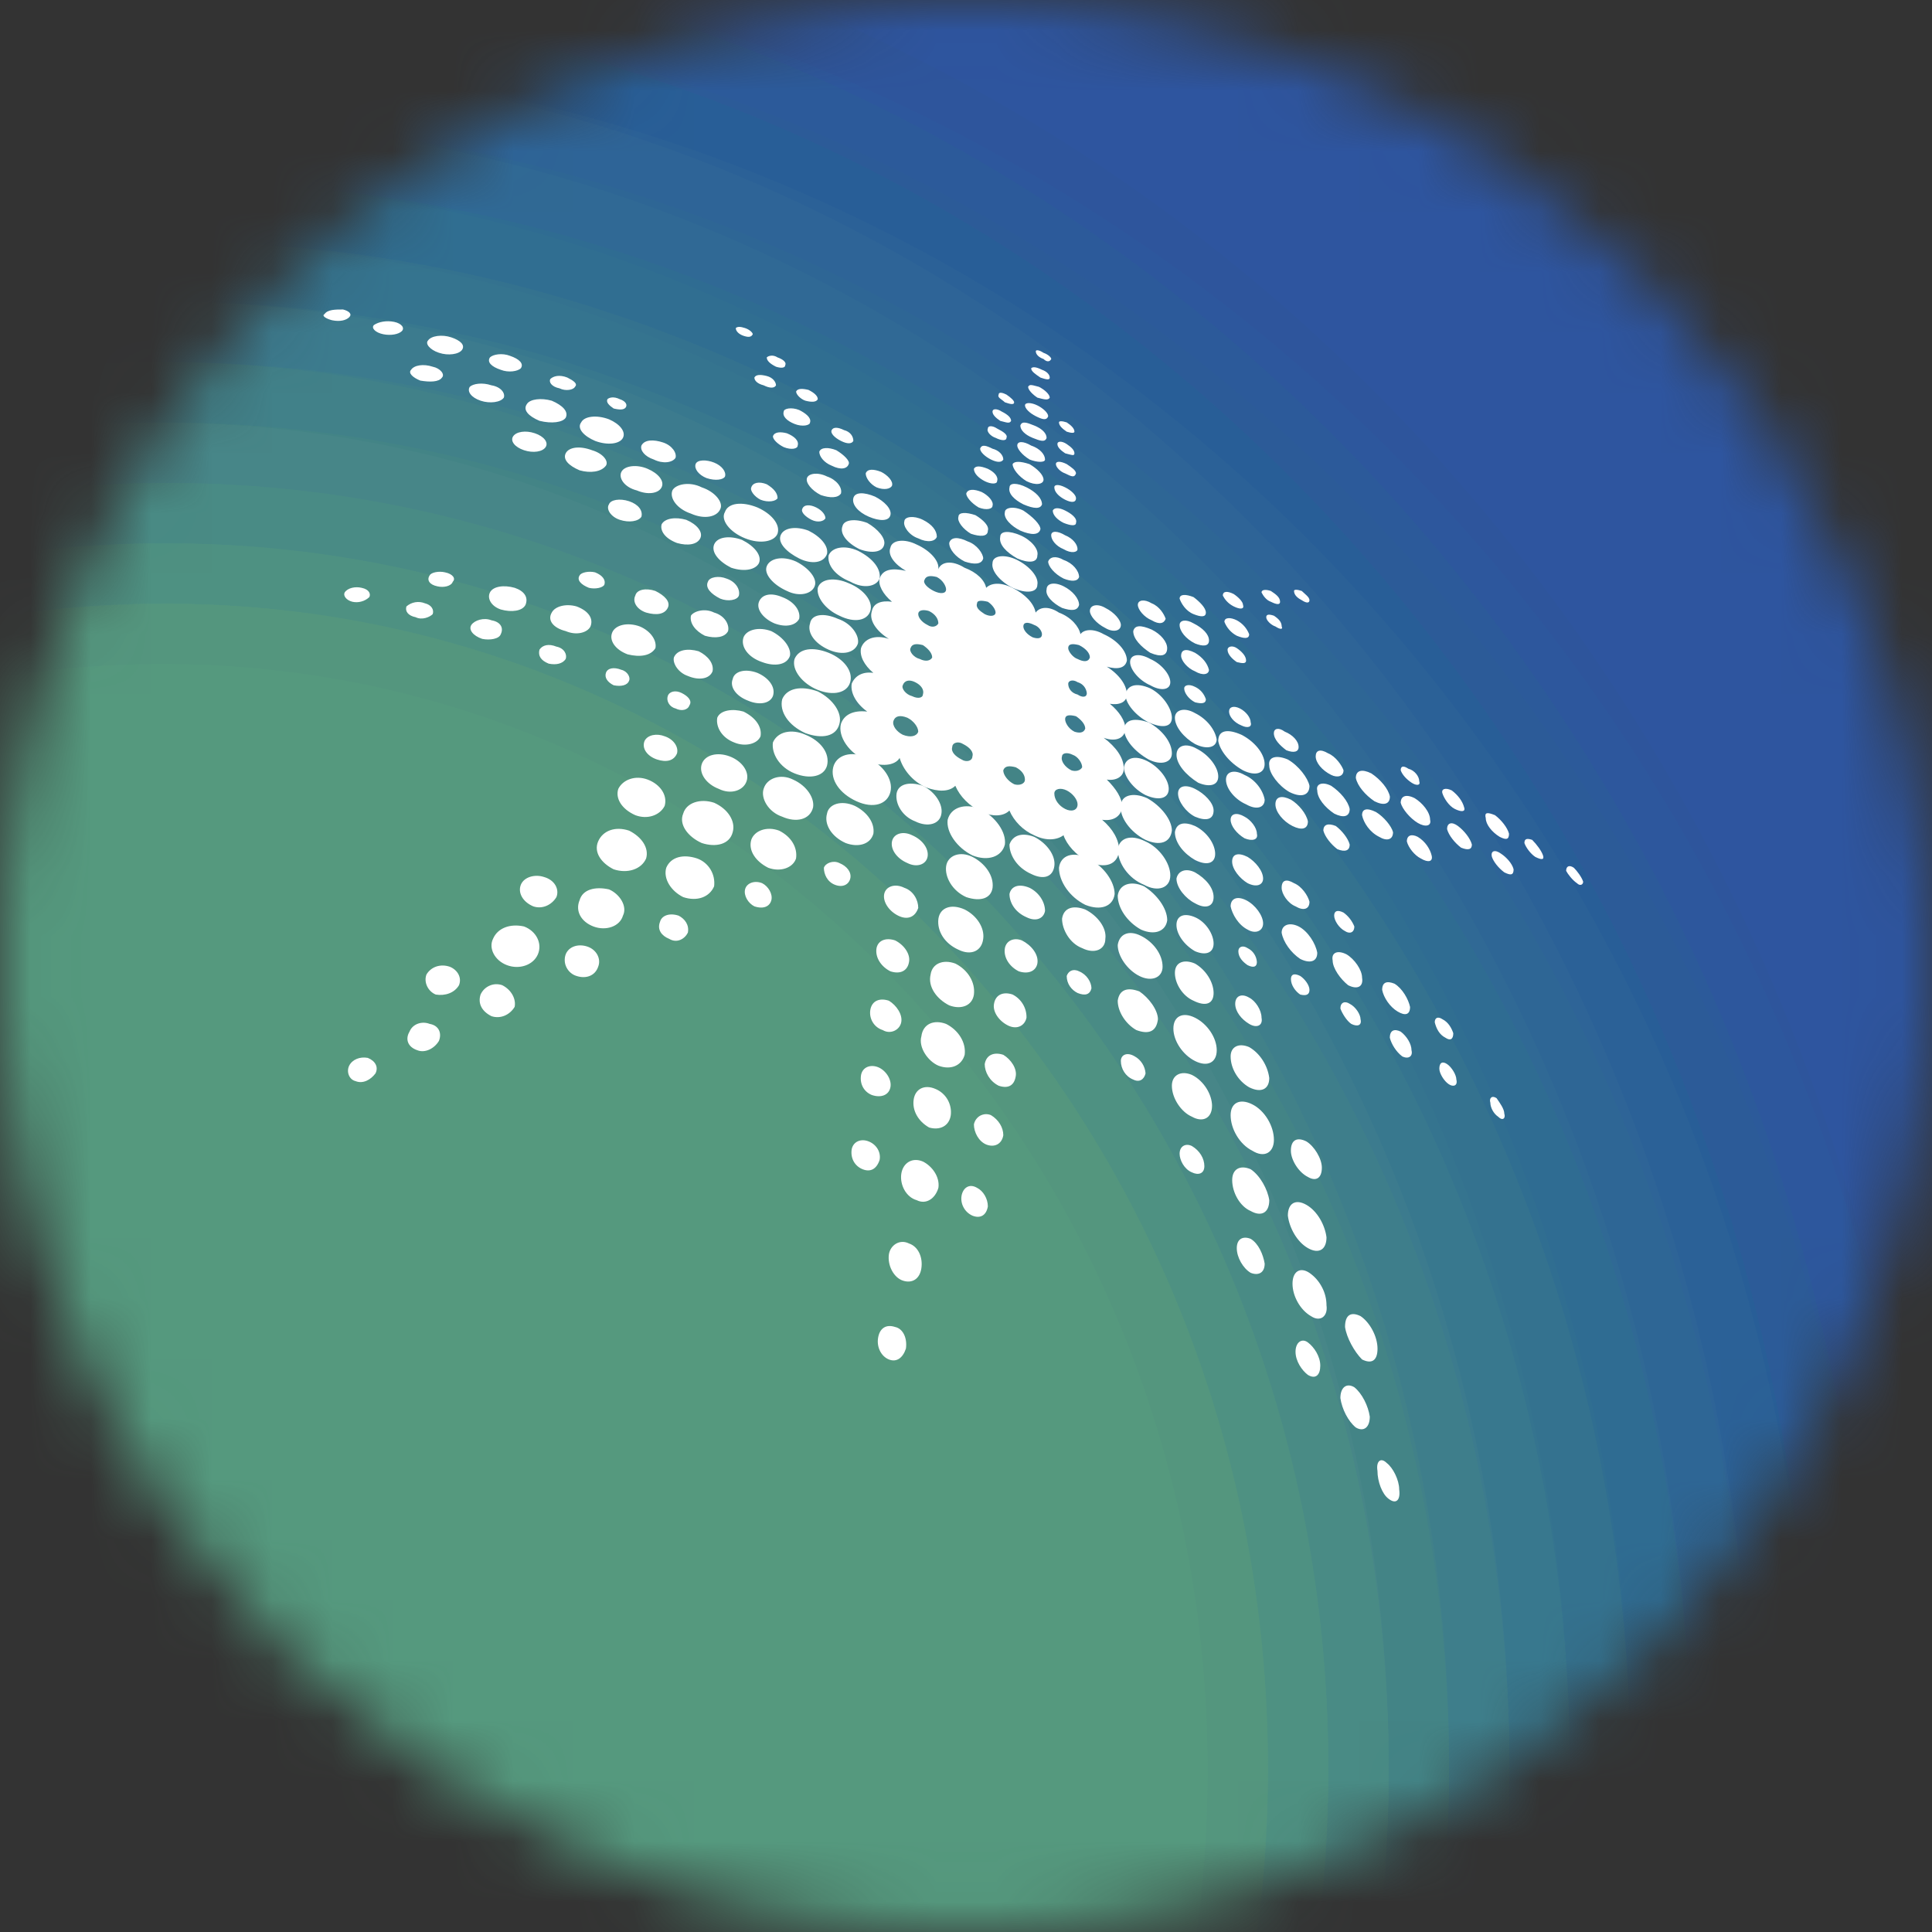 <svg width="32" height="32" viewBox="0 0 32 32" fill="none" xmlns="http://www.w3.org/2000/svg">
<rect x="0" y="0" width="32" height="32" fill="#333333" stroke="none"/>
<mask id="mask0" mask-type="alpha" maskUnits="userSpaceOnUse" x="0" y="0" width="32" height="32">
<path d="M0 16C0 24.837 7.163 32 16 32C24.837 32 32 24.837 32 16C32 7.163 24.837 0 16 0C7.163 0 0 7.163 0 16Z" fill="#F7F7F7"/>
</mask>
<g mask="url(#mask0)">
<path fill-rule="evenodd" clip-rule="evenodd" d="M31.988 -1L32 -0.988V32H-1V-1H31.988Z" fill="#2E559F"/>
<path fill-rule="evenodd" clip-rule="evenodd" d="M22.514 -2C26.238 0.657 29.456 4.034 32 7.954V33H-1V-2H22.514Z" fill="#2E559F"/>
<path fill-rule="evenodd" clip-rule="evenodd" d="M-1 -1.754C0.231 -1.918 1.47 -2 2.711 -2C17.705 -2 30.091 9.848 32 25.168V33H-1V-1.754Z" fill="#2E559F"/>
<path fill-rule="evenodd" clip-rule="evenodd" d="M-1 -1.751C0.231 -1.917 1.47 -2 2.711 -2C18.881 -2 32 12.008 32 29.272C32 30.518 31.93 31.763 31.792 33H-1V-1.751Z" fill="#2E559C"/>
<path fill-rule="evenodd" clip-rule="evenodd" d="M-1 -0.756C0.239 -0.919 1.487 -1 2.735 -1C18.903 -1 32 12.6 32 29.35C32 30.586 31.927 31.803 31.789 33H-1V-0.756Z" fill="#2D569C"/>
<path fill-rule="evenodd" clip-rule="evenodd" d="M-1 -0.75C0.249 -0.917 1.506 -1 2.765 -1C18.912 -1 32 12.576 32 29.325C32 30.569 31.926 31.795 31.785 33H-1V-0.75Z" fill="#2D579D"/>
<path fill-rule="evenodd" clip-rule="evenodd" d="M-1 -0.746C0.219 -0.915 1.447 -1 2.676 -1C18.33 -1 31 12.568 31 29.295C31 30.55 30.928 31.785 30.79 33H-0.999V-0.746H-1Z" fill="#2B589B"/>
<path fill-rule="evenodd" clip-rule="evenodd" d="M-1 -0.742C0.229 -0.914 1.466 -1 2.705 -1C18.34 -1 31 12.545 31 29.27C31 30.533 30.927 31.777 30.787 33H-1V-0.742Z" fill="#2B599B"/>
<path fill-rule="evenodd" clip-rule="evenodd" d="M-1 -0.736C0.237 -0.912 1.483 -1 2.731 -1C18.326 -1 31 12.56 31 29.244C31 30.516 30.926 31.77 30.783 33H-1V-0.736Z" fill="#2C5A9A"/>
<path fill-rule="evenodd" clip-rule="evenodd" d="M-1 0.259C0.245 0.086 1.501 -0 2.757 3.18415e-07C18.348 3.18415e-07 31 13.114 31 29.324C31 30.569 30.924 31.796 30.78 33H-1V0.259Z" fill="#2C5B98"/>
<path fill-rule="evenodd" clip-rule="evenodd" d="M-1 0.264C0.216 0.088 1.442 0 2.669 0C17.788 0 30 13.129 30 29.298C30 30.553 29.925 31.787 29.784 33H-1V0.264Z" fill="#2B5D98"/>
<path fill-rule="evenodd" clip-rule="evenodd" d="M-1 0.268C0.225 0.09 1.46 0 2.696 0C17.775 0 30 13.121 30 29.267C30 30.533 29.925 31.777 29.781 33H-1V0.268Z" fill="#285D97"/>
<path fill-rule="evenodd" clip-rule="evenodd" d="M-1 0.273C0.235 0.092 1.48 0 2.726 0C17.785 0 30 13.096 30 29.241C30 30.515 29.924 31.768 29.776 33H-1V0.273Z" fill="#285E97"/>
<path fill-rule="evenodd" clip-rule="evenodd" d="M-1 1.27C0.244 1.09 1.498 1 2.753 1C17.808 1 30 13.691 30 29.323C30 30.57 29.922 31.796 29.772 33H-1V1.27Z" fill="#2B6197"/>
<path fill-rule="evenodd" clip-rule="evenodd" d="M-1 1.273C0.214 1.092 1.437 1 2.663 1C17.21 1 29 13.667 29 29.297C29 30.552 28.923 31.787 28.775 33H-1V1.273Z" fill="#2B6196"/>
<path fill-rule="evenodd" clip-rule="evenodd" d="M-1 1.278C0.222 1.093 1.455 1 2.689 1C17.233 1 29 13.658 29 29.265C29 30.531 28.921 31.778 28.771 33H-1V1.278Z" fill="#2E6497"/>
<path fill-rule="evenodd" clip-rule="evenodd" d="M-1 2.274C0.233 2.092 1.476 2 2.721 2C17.244 2 29 14.239 29 29.355C29 30.591 28.919 31.807 28.767 33H-1V2.274Z" fill="#2F6595"/>
<path fill-rule="evenodd" clip-rule="evenodd" d="M-1 2.28C0.242 2.094 1.495 2 2.749 2C17.267 2 29 14.252 29 29.327C29 30.574 28.919 31.798 28.765 33H-1V2.28Z" fill="#2E6695"/>
<path fill-rule="evenodd" clip-rule="evenodd" d="M-1 2.283C0.193 2.098 1.411 2 2.651 2C16.646 2 28 14.205 28 29.295C28 30.552 27.919 31.788 27.766 33H-1V2.283Z" fill="#2F6694"/>
<path fill-rule="evenodd" clip-rule="evenodd" d="M-1 2.289C0.203 2.099 1.432 2 2.683 2C16.655 2 28 14.219 28 29.267C28 30.534 27.917 31.78 27.763 33H-0.999V2.289H-1Z" fill="#306995"/>
<path fill-rule="evenodd" clip-rule="evenodd" d="M-1 3.283C0.229 3.095 1.469 3 2.711 3C16.678 3 28 14.815 28 29.355C28 30.592 27.916 31.809 27.758 33H-1V3.283Z" fill="#2E6A93"/>
<path fill-rule="evenodd" clip-rule="evenodd" d="M-1 3.288C0.24 3.096 1.491 3 2.745 3C16.69 3 28 14.791 28 29.327C28 30.573 27.916 31.799 27.756 33H-1V3.288Z" fill="#2F6B92"/>
<path fill-rule="evenodd" clip-rule="evenodd" d="M-1 3.292C0.231 3.1 1.492 3 2.773 3C16.713 3 28 14.742 28 29.293C28 30.553 27.914 31.789 27.75 33H-1V3.292Z" fill="#2F6C92"/>
<path fill-rule="evenodd" clip-rule="evenodd" d="M-1 3.298C0.217 3.099 1.446 2.999 2.676 3C16.113 3 27 14.755 27 29.264C27 30.532 26.915 31.779 26.754 33H-1V3.298Z" fill="#306E93"/>
<path fill-rule="evenodd" clip-rule="evenodd" d="M-1 3.304C0.226 3.101 1.465 2.999 2.705 3C16.137 3 27 14.77 27 29.235C27 30.514 26.913 31.769 26.749 33H-1V3.304Z" fill="#306E91"/>
<path fill-rule="evenodd" clip-rule="evenodd" d="M-1 4.299C0.236 4.1 1.484 4 2.735 4C16.125 4 27 15.329 27 29.326C27 30.574 26.912 31.799 26.745 33H-1V4.299Z" fill="#327090"/>
<path fill-rule="evenodd" clip-rule="evenodd" d="M-0.999 4.306C0.229 4.104 1.488 4 2.77 4C16.137 4 27 15.343 27 29.297C27 30.555 26.912 31.791 26.741 33H-1V4.306H-0.999Z" fill="#34728F"/>
<path fill-rule="evenodd" clip-rule="evenodd" d="M-0.999 4.31C0.213 4.104 1.438 4 2.665 4C15.548 4 26 15.293 26 29.261C26 30.532 25.913 31.779 25.746 33H-1V4.31H-0.999Z" fill="#35748F"/>
<path fill-rule="evenodd" clip-rule="evenodd" d="M-1 5.307C0.223 5.103 1.46 5 2.699 5C15.595 5 26 15.916 26 29.361C26 30.598 25.91 31.812 25.742 33H-1V5.307Z" fill="#35758E"/>
<path fill-rule="evenodd" clip-rule="evenodd" d="M-1 5.313C0.233 5.105 1.48 5 2.729 5C15.583 5 26 15.891 26 29.331C26 30.578 25.909 31.803 25.737 33H-0.999V5.313H-1Z" fill="#38778E"/>
<path fill-rule="evenodd" clip-rule="evenodd" d="M-1 5.319C0.245 5.107 1.504 5 2.765 5C15.594 5 26 15.88 26 29.295C26 30.554 25.908 31.792 25.733 33H-1V5.319Z" fill="#38788E"/>
<path fill-rule="evenodd" clip-rule="evenodd" d="M-1 5.325C0.209 5.109 1.432 5 2.656 5C15.005 5 25 15.893 25 29.264C25 30.534 24.909 31.782 24.737 33H-1V5.325Z" fill="#3C7B8E"/>
<path fill-rule="evenodd" clip-rule="evenodd" d="M-1 6.32C0.219 6.107 1.452 6 2.687 6C14.994 6 25 16.455 25 29.361C25 30.58 24.91 31.796 24.729 33H-1V6.32Z" fill="#3C7B8D"/>
<path fill-rule="evenodd" clip-rule="evenodd" d="M-1 6.325C0.231 6.109 1.476 6 2.724 6C15.042 6 25 16.429 25 29.33C25 30.559 24.908 31.786 24.725 33H-1V6.325Z" fill="#3D7D8B"/>
<path fill-rule="evenodd" clip-rule="evenodd" d="M-1 6.333C0.241 6.111 1.497 6 2.756 6C15.031 6 25 16.442 25 29.298C25 30.558 24.902 31.794 24.718 33H-1V6.333Z" fill="#3E7E8B"/>
<path fill-rule="evenodd" clip-rule="evenodd" d="M-0.999 6.34C0.205 6.114 1.426 6 2.648 6C14.462 6 24 16.43 24 29.26C24 30.533 23.905 31.782 23.724 33H-1V6.34H-0.999Z" fill="#41818B"/>
<path fill-rule="evenodd" clip-rule="evenodd" d="M-0.999 6.346C0.196 6.12 1.425 6 2.68 6C14.452 6 24 16.403 24 29.227C24 30.511 23.903 31.771 23.718 33H-1V6.346H-0.999Z" fill="#418189"/>
<path fill-rule="evenodd" clip-rule="evenodd" d="M-1 7.341C0.226 7.114 1.468 7 2.712 7C14.441 7 24 17.006 24 29.329C24 30.58 23.9 31.806 23.712 33H-1V7.341Z" fill="#438388"/>
<path fill-rule="evenodd" clip-rule="evenodd" d="M-1 7.346C0.238 7.115 1.493 6.999 2.751 7C14.49 7 24 16.979 24 29.296C24 30.558 23.898 31.795 23.707 33H-1V7.346Z" fill="#438486"/>
<path fill-rule="evenodd" clip-rule="evenodd" d="M-1 7.355C0.199 7.118 1.415 6.999 2.633 7C13.896 7 23 16.966 23 29.257C23 30.511 22.904 31.763 22.713 33H-1V7.355Z" fill="#478688"/>
<path fill-rule="evenodd" clip-rule="evenodd" d="M-1 8.348C0.19 8.119 1.418 8 2.672 8C13.909 8 23 17.556 23 29.368C23 30.605 22.899 31.82 22.708 33H-1V8.348Z" fill="#478686"/>
<path fill-rule="evenodd" clip-rule="evenodd" d="M-0.999 8.356C0.223 8.119 1.463 8 2.706 8C13.899 8 23 17.544 23 29.329C23 30.581 22.897 31.807 22.701 33H-1V8.356H-0.999Z" fill="#488987"/>
<path fill-rule="evenodd" clip-rule="evenodd" d="M-1 8.364C0.235 8.122 1.489 8 2.746 8C13.948 8 23 17.556 23 29.294C23 30.558 22.895 31.796 22.695 33H-1V8.364Z" fill="#498984"/>
<path fill-rule="evenodd" clip-rule="evenodd" d="M-1 8.373C0.246 8.125 1.512 8 2.781 8C13.938 8 23 17.527 23 29.259C23 30.514 22.895 31.765 22.687 33H-1V8.373Z" fill="#498B85"/>
<path fill-rule="evenodd" clip-rule="evenodd" d="M-1 9.366C0.205 9.122 1.43 9 2.657 9C13.343 9 22 18.134 22 29.369C22 30.607 21.895 31.821 21.695 33H-1V9.366Z" fill="#4C8D85"/>
<path fill-rule="evenodd" clip-rule="evenodd" d="M-1 9.374C0.219 9.125 1.457 9 2.698 9C13.357 9 22 18.106 22 29.334C22 30.586 21.893 31.81 21.687 33H-1V9.374Z" fill="#4D8E83"/>
<path fill-rule="evenodd" clip-rule="evenodd" d="M-1 9.384C0.23 9.128 1.48 9 2.734 9C13.384 9 22 18.092 22 29.292C22 30.558 21.889 31.798 21.68 33H-0.999V9.384H-1Z" fill="#4D8F83"/>
<path fill-rule="evenodd" clip-rule="evenodd" d="M-1 9.392C0.243 9.131 1.508 9 2.776 9C13.398 9 22 18.064 22 29.256C22 30.536 21.887 31.786 21.671 33H-1V9.392Z" fill="#4E9182"/>
<path fill-rule="evenodd" clip-rule="evenodd" d="M-1 10.384C0.201 10.128 1.423 10 2.648 10C12.763 10 21 18.673 21 29.37C21 30.611 20.888 31.825 20.678 33H-1V10.384Z" fill="#519281"/>
<path fill-rule="evenodd" clip-rule="evenodd" d="M-0.999 10.393C0.215 10.131 1.451 9.999 2.691 10C12.814 10 21 18.683 21 29.333C21 30.587 20.885 31.813 20.67 33H-1V10.393H-0.999Z" fill="#519381"/>
<path fill-rule="evenodd" clip-rule="evenodd" d="M-1 10.404C0.226 10.135 1.475 9.999 2.727 10C12.805 10 21 18.654 21 29.296C21 30.562 20.883 31.801 20.66 33H-1V10.404Z" fill="#529681"/>
<path fill-rule="evenodd" clip-rule="evenodd" d="M-1 10.411C0.238 10.137 1.5 9.999 2.765 10C12.833 10 21 18.6 21 29.252C21 30.534 20.88 31.787 20.654 33H-1V10.411Z" fill="#54967E"/>
<path fill-rule="evenodd" clip-rule="evenodd" d="M-1 11.406C0.196 11.136 1.415 11 2.637 11C12.219 11 20 19.236 20 29.377C20 30.594 19.887 31.807 19.663 33H-1V11.406Z" fill="#55977F"/>
<path fill-rule="evenodd" clip-rule="evenodd" d="M-1 11.415C0.208 11.139 1.439 11 2.675 11C12.247 11 20 19.22 20 29.333C20 30.589 19.881 31.814 19.654 33H-1V11.415Z" fill="#55997E"/>
<path fill-rule="evenodd" clip-rule="evenodd" d="M-1 11.426C0.222 11.143 1.469 11 2.72 11C12.262 11 20 19.191 20 29.294C20 30.564 19.877 31.802 19.645 33H-1V11.426Z" fill="#55997E"/>
<path fill-rule="evenodd" clip-rule="evenodd" d="M-1 20.898C0.126 20.304 1.359 19.997 2.606 20C7.249 20 11 24.149 11 29.246C11 30.583 10.745 31.853 10.288 33H-1V20.898Z" fill="#55997E"/>
</g>
<path fill-rule="evenodd" clip-rule="evenodd" d="M16.234 13.399C16.49 13.527 16.67 13.783 16.644 13.988C16.592 14.193 16.362 14.27 16.106 14.168C15.849 14.04 15.67 13.784 15.696 13.579C15.748 13.374 15.978 13.297 16.234 13.399ZM16.849 9.276C17.053 9.378 17.208 9.557 17.182 9.685C17.182 9.813 17.003 9.839 16.772 9.736C16.568 9.634 16.414 9.455 16.439 9.327C16.439 9.199 16.644 9.173 16.849 9.276ZM16.9 8.866C17.079 8.943 17.208 9.097 17.182 9.199C17.182 9.327 17.028 9.327 16.849 9.25C16.669 9.148 16.541 9.019 16.567 8.892C16.567 8.789 16.721 8.789 16.9 8.866ZM16.951 8.457C17.105 8.559 17.233 8.687 17.233 8.764C17.208 8.866 17.079 8.866 16.9 8.789C16.747 8.713 16.618 8.585 16.644 8.482C16.644 8.405 16.798 8.379 16.951 8.457ZM17.003 8.072C17.156 8.149 17.259 8.252 17.259 8.354C17.233 8.431 17.13 8.431 16.951 8.354C16.798 8.277 16.695 8.174 16.721 8.072C16.721 7.995 16.849 7.995 17.003 8.072ZM17.053 7.688C17.182 7.764 17.284 7.867 17.284 7.944C17.284 8.021 17.156 8.047 17.003 7.97C16.874 7.893 16.772 7.765 16.772 7.688C16.798 7.637 16.9 7.637 17.053 7.688ZM17.079 7.38C17.233 7.432 17.309 7.534 17.309 7.611C17.309 7.662 17.182 7.662 17.053 7.611C16.926 7.534 16.849 7.432 16.849 7.38C16.849 7.304 16.951 7.304 17.079 7.38ZM17.13 7.048C17.258 7.099 17.335 7.176 17.335 7.253C17.309 7.329 17.232 7.304 17.105 7.253C16.977 7.201 16.9 7.124 16.9 7.048C16.926 6.971 17.003 6.996 17.13 7.048ZM17.182 6.715C17.285 6.766 17.361 6.843 17.361 6.894C17.335 6.971 17.259 6.945 17.157 6.894C17.054 6.843 16.977 6.766 16.977 6.715C16.977 6.663 17.079 6.664 17.182 6.715ZM17.208 6.407C17.309 6.458 17.387 6.535 17.387 6.586C17.361 6.638 17.284 6.612 17.182 6.586C17.105 6.535 17.029 6.459 17.029 6.407C17.053 6.356 17.105 6.382 17.208 6.407ZM17.259 6.125C17.335 6.151 17.387 6.202 17.387 6.254C17.387 6.305 17.309 6.279 17.233 6.254C17.156 6.202 17.079 6.151 17.079 6.1C17.105 6.074 17.156 6.074 17.259 6.125ZM17.284 5.844C17.361 5.87 17.412 5.921 17.412 5.946C17.387 5.997 17.335 5.997 17.284 5.946C17.208 5.921 17.156 5.87 17.156 5.818C17.156 5.793 17.208 5.793 17.284 5.844ZM16.004 14.859C15.773 14.756 15.646 14.526 15.671 14.347C15.697 14.167 15.902 14.091 16.107 14.193C16.311 14.296 16.465 14.501 16.44 14.706C16.413 14.885 16.234 14.936 16.004 14.859ZM15.875 15.73C15.645 15.627 15.517 15.422 15.543 15.217C15.569 15.038 15.748 14.961 15.978 15.064C16.183 15.167 16.31 15.371 16.285 15.551C16.26 15.756 16.08 15.832 15.875 15.73ZM15.722 16.652C15.517 16.549 15.364 16.345 15.414 16.14C15.44 15.96 15.619 15.884 15.824 15.96C16.029 16.063 16.157 16.268 16.131 16.473C16.106 16.652 15.927 16.729 15.722 16.652ZM15.543 17.651C15.364 17.574 15.21 17.343 15.261 17.164C15.287 16.959 15.466 16.883 15.67 16.959C15.875 17.062 16.004 17.267 15.978 17.471C15.927 17.651 15.748 17.728 15.543 17.651ZM15.389 18.675C15.209 18.573 15.107 18.394 15.133 18.214C15.158 18.035 15.312 17.958 15.491 18.035C15.576 18.069 15.647 18.131 15.693 18.209C15.739 18.288 15.759 18.38 15.748 18.471C15.722 18.649 15.569 18.727 15.389 18.675ZM15.184 19.879C15.005 19.828 14.903 19.622 14.928 19.444C14.954 19.264 15.107 19.162 15.287 19.239C15.441 19.316 15.569 19.495 15.543 19.674C15.491 19.854 15.338 19.956 15.184 19.879ZM14.954 21.211C14.8 21.16 14.697 20.955 14.723 20.775C14.748 20.622 14.903 20.519 15.056 20.596C15.21 20.647 15.287 20.826 15.261 21.005C15.235 21.185 15.107 21.262 14.954 21.211ZM14.723 22.517C14.595 22.466 14.518 22.313 14.544 22.158C14.569 22.005 14.671 21.928 14.826 21.979C14.953 22.005 15.03 22.158 15.005 22.337C14.954 22.491 14.851 22.568 14.723 22.517ZM17.13 13.861C17.335 13.963 17.489 14.168 17.463 14.347C17.437 14.526 17.284 14.577 17.079 14.475C16.849 14.373 16.72 14.168 16.72 13.988C16.772 13.835 16.926 13.783 17.13 13.861ZM18.027 14.219C18.283 14.347 18.462 14.603 18.462 14.808C18.436 15.013 18.231 15.09 17.976 14.987C17.719 14.86 17.54 14.603 17.54 14.373C17.566 14.168 17.77 14.091 18.027 14.219ZM24.762 13.502C24.635 13.451 24.583 13.451 24.609 13.553C24.609 13.655 24.712 13.784 24.84 13.861C24.942 13.912 24.994 13.912 24.994 13.809C24.968 13.707 24.865 13.579 24.762 13.502ZM24.046 13.092C23.943 13.041 23.866 13.066 23.892 13.143C23.918 13.22 23.995 13.348 24.097 13.399C24.2 13.45 24.277 13.45 24.251 13.374C24.225 13.271 24.148 13.169 24.046 13.092ZM24.148 13.681C24.045 13.604 23.968 13.63 23.968 13.732C23.994 13.835 24.097 13.962 24.2 14.04C24.327 14.091 24.379 14.065 24.379 13.988C24.353 13.886 24.251 13.758 24.148 13.681ZM23.431 13.22C23.277 13.143 23.2 13.194 23.2 13.297C23.226 13.399 23.354 13.553 23.482 13.63C23.61 13.706 23.713 13.681 23.687 13.578C23.687 13.45 23.558 13.297 23.431 13.22ZM21.638 19.956C21.458 19.853 21.331 19.93 21.331 20.135C21.356 20.34 21.484 20.571 21.664 20.673C21.843 20.775 21.971 20.699 21.971 20.494C21.945 20.289 21.818 20.058 21.638 19.956ZM20.741 18.291C20.536 18.188 20.383 18.265 20.383 18.471C20.383 18.701 20.536 18.957 20.741 19.059C20.946 19.188 21.1 19.085 21.1 18.88C21.1 18.649 20.947 18.393 20.741 18.291ZM19.794 16.857C19.59 16.755 19.435 16.831 19.435 17.036C19.435 17.241 19.59 17.472 19.794 17.574C19.999 17.677 20.153 17.6 20.153 17.395C20.153 17.19 19.999 16.959 19.794 16.857ZM19.052 10.915C18.872 10.812 18.718 10.838 18.718 10.966C18.718 11.094 18.873 11.274 19.052 11.35C19.231 11.453 19.384 11.427 19.384 11.299C19.384 11.171 19.231 10.991 19.052 10.915ZM22.791 13.45C22.637 13.374 22.56 13.399 22.56 13.502C22.586 13.63 22.688 13.783 22.842 13.86C22.97 13.937 23.073 13.911 23.073 13.783C23.047 13.681 22.918 13.527 22.791 13.45ZM22.048 13.015C21.895 12.939 21.792 12.99 21.818 13.092C21.818 13.22 21.945 13.374 22.099 13.476C22.253 13.553 22.355 13.527 22.355 13.399C22.33 13.271 22.202 13.118 22.048 13.015ZM20.614 12.836C20.434 12.734 20.306 12.785 20.306 12.913C20.306 13.066 20.46 13.245 20.639 13.322C20.819 13.425 20.947 13.373 20.947 13.245C20.921 13.092 20.794 12.913 20.614 12.836ZM21.331 12.58C21.151 12.503 20.998 12.529 21.023 12.683C21.023 12.81 21.177 13.015 21.356 13.118C21.561 13.221 21.689 13.169 21.689 13.016C21.664 12.887 21.51 12.682 21.331 12.58ZM20.562 12.17C20.332 12.068 20.178 12.093 20.178 12.273C20.204 12.426 20.358 12.631 20.588 12.759C20.793 12.861 20.946 12.81 20.946 12.656C20.947 12.477 20.767 12.273 20.562 12.17ZM19.82 12.4C19.64 12.298 19.487 12.349 19.487 12.503C19.487 12.656 19.64 12.836 19.845 12.964C20.025 13.041 20.178 13.015 20.178 12.861C20.178 12.708 20.025 12.503 19.82 12.4ZM18.897 15.5C18.693 15.397 18.539 15.474 18.513 15.653C18.513 15.833 18.667 16.063 18.872 16.166C19.076 16.268 19.256 16.191 19.256 16.012C19.256 15.807 19.103 15.602 18.897 15.5ZM18.949 14.68C18.718 14.577 18.539 14.655 18.513 14.834C18.513 15.039 18.668 15.269 18.898 15.397C19.129 15.499 19.308 15.422 19.333 15.243C19.333 15.039 19.154 14.808 18.949 14.68ZM18.974 13.937C18.718 13.809 18.539 13.886 18.513 14.065C18.513 14.296 18.693 14.552 18.949 14.655C19.179 14.782 19.384 14.706 19.384 14.501C19.384 14.296 19.205 14.04 18.974 13.937ZM19 13.22C18.77 13.117 18.565 13.169 18.565 13.348C18.539 13.527 18.718 13.783 18.974 13.911C19.205 14.014 19.384 13.962 19.41 13.757C19.41 13.579 19.231 13.348 19 13.22ZM19 12.605C18.795 12.503 18.642 12.554 18.616 12.708C18.616 12.861 18.77 13.066 18.974 13.169C19.205 13.272 19.358 13.22 19.358 13.066C19.358 12.913 19.205 12.708 19 12.605ZM19.026 11.965C18.795 11.888 18.642 11.914 18.616 12.068C18.616 12.247 18.796 12.451 19.026 12.58C19.231 12.683 19.41 12.631 19.41 12.478C19.41 12.298 19.256 12.093 19.026 11.965Z" fill="white"/>
<path fill-rule="evenodd" clip-rule="evenodd" d="M19.051 11.401C18.82 11.299 18.667 11.35 18.641 11.504C18.641 11.658 18.821 11.862 19.026 11.965C19.256 12.068 19.41 12.042 19.41 11.888C19.41 11.734 19.256 11.504 19.051 11.401ZM17.617 9.711C17.463 9.634 17.335 9.66 17.335 9.762C17.309 9.865 17.438 9.993 17.591 10.069C17.745 10.12 17.848 10.12 17.873 10.018C17.872 9.916 17.77 9.788 17.617 9.711ZM17.617 9.275C17.489 9.199 17.387 9.224 17.361 9.301C17.361 9.378 17.463 9.506 17.617 9.583C17.745 9.634 17.848 9.634 17.873 9.557C17.872 9.455 17.77 9.327 17.617 9.275ZM17.642 8.866C17.514 8.789 17.411 8.789 17.411 8.866C17.411 8.942 17.489 9.045 17.616 9.096C17.745 9.173 17.847 9.147 17.847 9.096C17.848 9.019 17.77 8.917 17.642 8.866ZM17.642 8.456C17.54 8.405 17.463 8.405 17.437 8.456C17.437 8.533 17.514 8.61 17.617 8.661C17.745 8.712 17.822 8.712 17.822 8.661C17.848 8.584 17.745 8.507 17.642 8.456ZM17.642 8.072C17.54 8.021 17.463 8.021 17.463 8.072C17.463 8.149 17.54 8.225 17.642 8.277C17.745 8.328 17.822 8.328 17.822 8.251C17.822 8.2 17.745 8.123 17.642 8.072ZM17.668 7.687C17.566 7.636 17.489 7.636 17.489 7.687C17.489 7.739 17.566 7.816 17.642 7.841C17.745 7.892 17.796 7.918 17.822 7.841C17.822 7.79 17.745 7.739 17.668 7.687ZM17.668 7.355C17.591 7.303 17.514 7.303 17.514 7.355C17.514 7.406 17.566 7.457 17.642 7.508C17.745 7.534 17.796 7.559 17.796 7.508C17.796 7.457 17.745 7.406 17.668 7.355ZM17.668 6.996C17.591 6.971 17.54 6.971 17.54 6.996C17.54 7.047 17.591 7.098 17.668 7.15C17.745 7.175 17.796 7.175 17.796 7.15C17.796 7.098 17.745 7.047 17.668 6.996ZM17.002 15.192C17.156 15.269 17.284 15.218 17.309 15.089C17.309 14.936 17.207 14.782 17.053 14.705C16.873 14.629 16.746 14.68 16.72 14.808C16.721 14.961 16.823 15.115 17.002 15.192ZM16.874 16.088C17.028 16.139 17.156 16.088 17.182 15.96C17.208 15.807 17.079 15.653 16.925 15.576C16.797 15.525 16.669 15.576 16.644 15.704C16.618 15.858 16.721 16.012 16.874 16.088ZM16.695 16.985C16.849 17.061 16.976 16.985 17.002 16.856C17.004 16.777 16.983 16.699 16.942 16.631C16.901 16.563 16.842 16.508 16.771 16.472C16.618 16.421 16.49 16.472 16.464 16.626C16.439 16.754 16.541 16.908 16.695 16.985ZM16.541 17.983C16.695 18.035 16.797 17.983 16.823 17.83C16.849 17.702 16.746 17.548 16.618 17.471C16.464 17.42 16.336 17.471 16.31 17.625C16.31 17.753 16.388 17.906 16.541 17.983ZM16.336 18.957C16.464 19.008 16.592 18.957 16.618 18.803C16.618 18.675 16.541 18.547 16.413 18.47C16.384 18.458 16.354 18.453 16.323 18.454C16.292 18.456 16.262 18.465 16.235 18.479C16.208 18.494 16.185 18.515 16.167 18.54C16.149 18.565 16.137 18.593 16.131 18.624C16.131 18.752 16.209 18.905 16.336 18.957ZM16.106 20.135C16.233 20.186 16.336 20.135 16.362 19.982C16.362 19.853 16.285 19.725 16.183 19.674C16.054 19.598 15.952 19.674 15.927 19.802C15.915 19.869 15.927 19.939 15.96 19.999C15.992 20.059 16.044 20.107 16.106 20.135ZM19.793 11.811C19.614 11.708 19.46 11.76 19.46 11.888C19.46 12.041 19.614 12.221 19.793 12.323C19.998 12.426 20.152 12.374 20.152 12.246C20.127 12.093 19.999 11.913 19.793 11.811ZM19.793 13.066C19.64 12.989 19.512 13.015 19.512 13.143C19.512 13.271 19.64 13.45 19.793 13.527C19.973 13.603 20.101 13.578 20.101 13.424C20.101 13.296 19.948 13.143 19.793 13.066ZM19.793 13.681C19.614 13.604 19.486 13.63 19.46 13.783C19.46 13.963 19.614 14.142 19.793 14.244C19.998 14.347 20.127 14.295 20.127 14.142C20.127 13.988 19.999 13.783 19.793 13.681ZM19.793 15.96C19.614 15.883 19.46 15.934 19.46 16.114C19.46 16.293 19.589 16.498 19.768 16.575C19.972 16.677 20.101 16.626 20.101 16.447C20.101 16.268 19.973 16.063 19.793 15.96ZM22.714 12.81C22.56 12.733 22.457 12.758 22.457 12.886C22.483 13.015 22.612 13.168 22.765 13.271C22.918 13.348 23.021 13.322 23.021 13.194C22.996 13.066 22.867 12.912 22.714 12.81ZM20.715 19.366C20.536 19.29 20.409 19.366 20.409 19.546C20.409 19.751 20.536 19.982 20.715 20.058C20.895 20.16 21.023 20.084 21.023 19.879C20.997 19.699 20.87 19.469 20.715 19.366ZM21.689 21.083C21.536 20.98 21.408 21.057 21.408 21.262C21.408 21.467 21.536 21.698 21.715 21.8C21.869 21.903 21.997 21.8 21.971 21.621C21.971 21.515 21.945 21.411 21.895 21.318C21.846 21.224 21.776 21.144 21.689 21.083ZM19.742 17.804C19.563 17.727 19.41 17.804 19.41 17.983C19.41 18.189 19.563 18.419 19.742 18.496C19.922 18.598 20.075 18.521 20.075 18.316C20.075 18.137 19.948 17.906 19.742 17.804ZM18.872 16.421C18.667 16.344 18.539 16.396 18.513 16.575C18.513 16.754 18.641 16.959 18.821 17.061C19.026 17.138 19.154 17.087 19.179 16.882C19.179 16.728 19.026 16.524 18.872 16.421ZM17.975 15.064C17.77 14.987 17.617 15.038 17.591 15.217C17.591 15.397 17.719 15.627 17.924 15.704C18.129 15.807 18.308 15.729 18.308 15.55C18.334 15.371 18.18 15.166 17.975 15.064ZM19.793 15.192C19.614 15.115 19.486 15.166 19.486 15.32C19.486 15.473 19.614 15.653 19.793 15.755C19.973 15.832 20.101 15.781 20.101 15.628C20.101 15.473 19.973 15.269 19.793 15.192ZM19.076 10.428C18.897 10.351 18.795 10.351 18.77 10.454C18.77 10.582 18.897 10.71 19.051 10.812C19.231 10.889 19.332 10.863 19.332 10.735C19.332 10.633 19.231 10.505 19.076 10.428ZM21.997 12.477C21.868 12.4 21.792 12.426 21.792 12.528C21.792 12.63 21.894 12.758 22.048 12.835C22.151 12.886 22.253 12.861 22.253 12.758C22.227 12.682 22.125 12.528 21.997 12.477ZM20.664 14.193C20.511 14.116 20.408 14.142 20.408 14.27C20.408 14.398 20.536 14.552 20.664 14.628C20.818 14.705 20.921 14.654 20.921 14.552C20.921 14.424 20.793 14.27 20.664 14.193ZM20.69 17.343C20.511 17.267 20.383 17.343 20.383 17.497C20.383 17.702 20.511 17.906 20.69 18.009C20.895 18.111 21.023 18.035 21.023 17.855C20.997 17.65 20.87 17.446 20.69 17.343ZM19.793 14.449C19.64 14.373 19.512 14.424 19.486 14.552C19.486 14.705 19.64 14.885 19.793 14.961C19.973 15.064 20.101 15.013 20.101 14.859C20.101 14.705 19.973 14.552 19.793 14.449ZM21.51 15.345C21.356 15.269 21.228 15.32 21.228 15.448C21.254 15.602 21.382 15.781 21.536 15.883C21.689 15.96 21.818 15.934 21.818 15.781C21.792 15.627 21.663 15.423 21.51 15.345ZM22.432 22.977C22.304 22.901 22.201 22.977 22.201 23.157C22.227 23.337 22.329 23.541 22.457 23.644C22.586 23.72 22.688 23.644 22.688 23.464C22.662 23.285 22.56 23.08 22.432 22.977ZM21.382 13.245C21.228 13.168 21.125 13.194 21.125 13.322C21.125 13.45 21.254 13.604 21.407 13.681C21.561 13.758 21.663 13.732 21.663 13.604C21.637 13.476 21.51 13.322 21.382 13.245ZM18.308 10.069C18.18 9.993 18.052 10.018 18.052 10.12C18.052 10.197 18.155 10.325 18.308 10.402C18.436 10.479 18.565 10.453 18.565 10.351C18.565 10.274 18.462 10.146 18.308 10.069ZM19.769 10.325C19.64 10.249 19.538 10.274 19.538 10.351C19.538 10.454 19.64 10.582 19.794 10.658C19.922 10.709 20.025 10.709 20.025 10.607C20.024 10.505 19.922 10.402 19.769 10.325ZM21.279 12.118C21.176 12.042 21.099 12.067 21.099 12.144C21.099 12.247 21.202 12.349 21.305 12.426C21.433 12.477 21.509 12.451 21.509 12.374C21.51 12.272 21.407 12.169 21.279 12.118ZM20.639 14.91C20.485 14.834 20.383 14.885 20.383 15.013C20.409 15.141 20.511 15.32 20.664 15.397C20.793 15.474 20.921 15.423 20.921 15.294C20.921 15.166 20.793 14.987 20.639 14.91ZM21.433 14.628C21.305 14.552 21.228 14.577 21.228 14.705C21.228 14.807 21.331 14.961 21.458 15.012C21.587 15.089 21.689 15.063 21.689 14.935C21.663 14.833 21.561 14.68 21.433 14.628ZM22.303 15.807C22.15 15.73 22.047 15.781 22.073 15.909C22.073 16.037 22.201 16.216 22.329 16.318C22.483 16.396 22.586 16.344 22.56 16.191C22.56 16.063 22.432 15.883 22.303 15.807ZM23.481 13.86C23.379 13.809 23.302 13.834 23.302 13.937C23.328 14.04 23.43 14.168 23.533 14.219C23.66 14.295 23.738 14.27 23.712 14.168C23.687 14.065 23.61 13.937 23.481 13.86ZM19.769 9.89C19.64 9.839 19.538 9.839 19.538 9.916C19.564 9.993 19.64 10.121 19.769 10.172C19.896 10.223 19.973 10.223 19.973 10.146C19.973 10.069 19.871 9.967 19.769 9.89ZM19.793 10.812C19.64 10.735 19.563 10.761 19.563 10.863C19.563 10.94 19.666 11.068 19.793 11.119C19.922 11.196 20.024 11.171 20.024 11.094C19.999 10.991 19.922 10.889 19.793 10.812ZM22.535 21.799C22.38 21.723 22.278 21.774 22.278 21.979C22.304 22.158 22.432 22.389 22.56 22.517C22.714 22.594 22.816 22.543 22.816 22.337C22.815 22.133 22.688 21.902 22.535 21.799ZM19.076 9.993C18.949 9.916 18.846 9.941 18.846 10.018C18.846 10.095 18.949 10.223 19.076 10.274C19.205 10.351 19.281 10.325 19.307 10.249C19.281 10.172 19.205 10.044 19.076 9.993ZM20.614 13.527C20.485 13.45 20.383 13.476 20.383 13.578C20.383 13.68 20.485 13.809 20.614 13.885C20.741 13.937 20.844 13.911 20.818 13.809C20.818 13.706 20.715 13.579 20.614 13.527ZM20.536 11.734C20.433 11.683 20.357 11.708 20.357 11.785C20.357 11.862 20.433 11.964 20.562 12.016C20.664 12.067 20.741 12.041 20.715 11.964C20.715 11.888 20.639 11.786 20.536 11.734ZM20.69 16.524C20.562 16.447 20.459 16.498 20.459 16.627C20.459 16.754 20.562 16.883 20.69 16.959C20.818 17.036 20.921 16.985 20.895 16.857C20.895 16.728 20.793 16.575 20.69 16.524ZM21.637 18.905C21.484 18.829 21.381 18.88 21.381 19.059C21.381 19.212 21.509 19.418 21.663 19.494C21.791 19.571 21.894 19.52 21.894 19.34C21.894 19.188 21.766 18.982 21.637 18.905ZM19.793 11.376C19.691 11.324 19.614 11.35 19.614 11.401C19.614 11.478 19.691 11.581 19.793 11.632C19.896 11.658 19.973 11.658 19.973 11.581C19.958 11.536 19.935 11.495 19.904 11.459C19.873 11.424 19.836 11.396 19.793 11.376ZM21.663 22.235C21.561 22.158 21.458 22.235 21.458 22.389C21.458 22.542 21.561 22.696 21.663 22.773C21.792 22.85 21.868 22.773 21.868 22.619C21.868 22.466 21.766 22.312 21.663 22.235ZM25.378 13.911C25.3 13.885 25.249 13.885 25.249 13.963C25.275 14.039 25.352 14.142 25.429 14.193C25.531 14.244 25.582 14.244 25.557 14.168C25.531 14.091 25.454 13.988 25.378 13.911ZM22.125 13.681C21.997 13.63 21.919 13.655 21.919 13.758C21.945 13.86 22.048 13.988 22.151 14.065C22.278 14.116 22.355 14.091 22.355 13.988C22.329 13.885 22.227 13.758 22.125 13.681ZM20.485 10.274C20.383 10.223 20.28 10.223 20.28 10.3C20.319 10.399 20.392 10.481 20.485 10.53C20.614 10.582 20.69 10.582 20.69 10.505C20.652 10.406 20.579 10.324 20.485 10.274ZM24.865 14.142C24.762 14.065 24.685 14.091 24.711 14.193C24.737 14.27 24.814 14.373 24.916 14.449C25.019 14.5 25.07 14.5 25.07 14.398C25.044 14.295 24.942 14.193 24.865 14.142ZM23.097 16.293C22.97 16.242 22.893 16.268 22.893 16.396C22.918 16.524 23.021 16.678 23.149 16.754C23.277 16.831 23.355 16.806 23.355 16.678C23.328 16.549 23.226 16.37 23.097 16.293ZM26.068 14.373C25.992 14.321 25.94 14.347 25.94 14.424C25.966 14.475 26.043 14.577 26.12 14.629C26.171 14.68 26.222 14.654 26.222 14.603C26.197 14.526 26.12 14.424 26.068 14.373ZM23.328 12.733C23.251 12.682 23.2 12.682 23.2 12.758C23.226 12.835 23.302 12.912 23.379 12.963C23.457 13.015 23.534 13.015 23.507 12.938C23.507 12.861 23.431 12.759 23.328 12.733ZM22.97 24.233C22.867 24.13 22.79 24.207 22.815 24.36C22.815 24.54 22.893 24.745 22.996 24.822C23.123 24.924 23.2 24.848 23.175 24.668C23.175 24.515 23.072 24.31 22.97 24.233ZM20.715 20.519C20.588 20.468 20.485 20.519 20.485 20.673C20.485 20.826 20.588 21.006 20.715 21.082C20.844 21.133 20.947 21.082 20.947 20.929C20.921 20.775 20.844 20.596 20.715 20.519ZM22.253 15.115C22.15 15.064 22.098 15.089 22.098 15.166C22.098 15.243 22.176 15.371 22.278 15.422C22.355 15.473 22.432 15.448 22.432 15.345C22.395 15.253 22.333 15.173 22.253 15.115ZM20.434 9.839C20.332 9.788 20.254 9.788 20.254 9.865C20.28 9.916 20.332 9.993 20.434 10.044C20.537 10.095 20.614 10.095 20.588 10.019C20.588 9.967 20.511 9.89 20.434 9.839ZM21.1 10.198C21.023 10.172 20.973 10.172 20.973 10.223C20.973 10.274 21.049 10.351 21.126 10.377C21.203 10.428 21.254 10.428 21.229 10.377C21.228 10.3 21.177 10.249 21.1 10.198ZM19.742 18.982C19.64 18.931 19.538 18.982 19.538 19.11C19.538 19.213 19.614 19.366 19.742 19.418C19.845 19.469 19.948 19.443 19.948 19.315C19.948 19.187 19.871 19.059 19.742 18.982ZM18.795 17.497C18.667 17.42 18.565 17.471 18.565 17.573C18.565 17.701 18.641 17.83 18.77 17.881C18.872 17.932 18.949 17.881 18.974 17.779C18.97 17.72 18.951 17.664 18.92 17.615C18.889 17.566 18.846 17.525 18.795 17.497ZM17.872 16.088C17.77 16.037 17.693 16.088 17.668 16.165C17.668 16.293 17.745 16.396 17.848 16.447C17.975 16.498 18.052 16.473 18.078 16.37C18.077 16.268 18.001 16.139 17.872 16.088ZM21.049 9.788C20.972 9.762 20.895 9.762 20.895 9.813C20.921 9.864 20.972 9.941 21.049 9.967C21.151 10.018 21.202 10.018 21.202 9.967C21.202 9.89 21.125 9.839 21.049 9.788ZM21.561 9.788C21.484 9.762 21.433 9.762 21.433 9.788C21.433 9.864 21.51 9.915 21.561 9.941C21.637 9.992 21.689 9.992 21.689 9.941C21.689 9.89 21.613 9.839 21.561 9.788ZM23.892 16.882C23.815 16.831 23.764 16.857 23.764 16.933C23.79 17.036 23.84 17.138 23.943 17.189C24.02 17.241 24.071 17.216 24.071 17.113C24.045 17.036 23.994 16.933 23.892 16.882ZM23.2 17.087C23.097 17.036 23.02 17.062 23.02 17.189C23.046 17.292 23.123 17.42 23.225 17.497C23.328 17.548 23.405 17.497 23.379 17.395C23.379 17.292 23.302 17.164 23.2 17.087ZM22.355 16.626C22.278 16.575 22.201 16.6 22.201 16.703C22.227 16.779 22.304 16.907 22.381 16.959C22.483 17.01 22.56 16.985 22.535 16.882C22.535 16.806 22.457 16.677 22.355 16.626ZM21.536 16.165C21.433 16.114 21.382 16.139 21.382 16.217C21.382 16.319 21.458 16.422 21.536 16.473C21.638 16.498 21.689 16.473 21.689 16.396C21.689 16.318 21.613 16.216 21.536 16.165ZM20.664 15.704C20.588 15.653 20.511 15.678 20.511 15.755C20.511 15.858 20.588 15.934 20.664 15.986C20.767 16.037 20.818 16.011 20.818 15.934C20.815 15.886 20.799 15.839 20.772 15.798C20.745 15.758 20.708 15.725 20.664 15.704ZM23.969 17.625C23.892 17.573 23.84 17.599 23.84 17.701C23.84 17.778 23.918 17.906 23.995 17.957C24.071 18.009 24.148 17.983 24.122 17.881C24.122 17.804 24.045 17.676 23.969 17.625ZM24.788 18.189C24.711 18.137 24.661 18.189 24.685 18.265C24.685 18.342 24.737 18.445 24.814 18.496C24.89 18.573 24.941 18.521 24.916 18.445C24.916 18.367 24.84 18.265 24.788 18.189ZM20.485 10.735C20.409 10.684 20.332 10.71 20.332 10.761C20.332 10.838 20.409 10.914 20.485 10.966C20.588 10.992 20.639 10.992 20.639 10.94C20.639 10.863 20.562 10.787 20.485 10.735ZM15.286 13.015C15.055 12.938 14.876 12.989 14.85 13.143C14.825 13.322 14.953 13.527 15.158 13.604C15.363 13.706 15.568 13.655 15.593 13.476C15.619 13.322 15.491 13.117 15.286 13.015ZM14.365 12.553C14.108 12.426 13.852 12.502 13.801 12.707C13.75 12.912 13.904 13.143 14.186 13.271C14.466 13.399 14.697 13.322 14.748 13.117C14.8 12.912 14.62 12.656 14.365 12.553ZM7.475 5.588C7.628 5.639 7.705 5.715 7.654 5.793C7.603 5.869 7.423 5.895 7.27 5.843C7.117 5.793 7.039 5.69 7.09 5.639C7.141 5.562 7.321 5.536 7.475 5.588ZM8.448 5.894C8.601 5.946 8.679 6.023 8.627 6.099C8.577 6.151 8.422 6.176 8.294 6.125C8.14 6.074 8.063 5.997 8.115 5.92C8.166 5.869 8.319 5.843 8.448 5.894ZM8.14 6.382C8.294 6.407 8.371 6.509 8.345 6.586C8.294 6.663 8.115 6.689 7.961 6.637C7.807 6.586 7.731 6.484 7.781 6.407C7.833 6.356 7.987 6.33 8.14 6.382ZM9.139 6.637C9.319 6.714 9.42 6.817 9.37 6.919C9.319 6.996 9.139 7.021 8.935 6.97C8.755 6.893 8.653 6.791 8.73 6.688C8.78 6.612 8.96 6.586 9.139 6.637ZM9.011 14.526C9.191 14.577 9.267 14.731 9.216 14.859C9.139 14.987 8.985 15.064 8.832 15.012C8.652 14.935 8.576 14.782 8.627 14.654C8.679 14.526 8.858 14.475 9.011 14.526ZM10.42 13.758C10.624 13.86 10.753 14.039 10.702 14.219C10.624 14.398 10.394 14.475 10.163 14.398C9.959 14.295 9.83 14.116 9.907 13.937C9.984 13.758 10.189 13.681 10.42 13.758ZM11.828 13.296C12.059 13.399 12.187 13.604 12.136 13.783C12.085 13.988 11.854 14.039 11.623 13.963C11.393 13.86 11.24 13.655 11.316 13.476C11.367 13.296 11.598 13.22 11.828 13.296ZM14.365 8.661C14.544 8.764 14.671 8.917 14.645 9.019C14.62 9.147 14.441 9.173 14.236 9.096C14.031 8.994 13.903 8.84 13.955 8.712C13.98 8.61 14.159 8.584 14.365 8.661ZM9.805 7.457C9.984 7.508 10.086 7.637 10.036 7.713C9.959 7.816 9.78 7.841 9.6 7.79C9.42 7.713 9.319 7.611 9.37 7.508C9.421 7.406 9.6 7.38 9.805 7.457ZM10.727 7.765C10.906 7.841 11.009 7.97 10.958 8.072C10.906 8.175 10.727 8.2 10.548 8.123C10.343 8.072 10.241 7.918 10.292 7.816C10.343 7.713 10.548 7.687 10.727 7.765ZM12.29 8.942C12.495 9.045 12.623 9.199 12.571 9.326C12.521 9.429 12.341 9.48 12.11 9.403C11.905 9.3 11.777 9.147 11.828 9.019C11.88 8.891 12.085 8.866 12.29 8.942ZM11.623 8.072C11.854 8.149 11.982 8.328 11.931 8.43C11.88 8.558 11.675 8.61 11.444 8.507C11.214 8.43 11.086 8.251 11.137 8.123C11.188 8.021 11.419 7.969 11.623 8.072ZM12.545 8.405C12.776 8.507 12.93 8.686 12.878 8.84C12.827 8.968 12.597 9.019 12.341 8.916C12.084 8.814 11.931 8.609 12.007 8.481C12.059 8.328 12.29 8.302 12.545 8.405ZM13.186 9.301C13.391 9.404 13.545 9.583 13.493 9.71C13.443 9.839 13.237 9.89 13.032 9.787C12.802 9.684 12.648 9.505 12.7 9.378C12.75 9.25 12.956 9.199 13.186 9.301ZM13.135 12.912C13.366 13.015 13.493 13.22 13.467 13.373C13.417 13.579 13.186 13.63 12.956 13.527C12.725 13.45 12.597 13.22 12.648 13.066C12.7 12.887 12.93 12.81 13.135 12.912ZM13.34 12.169C13.596 12.272 13.749 12.477 13.698 12.682C13.647 12.861 13.417 12.912 13.161 12.81C12.905 12.707 12.776 12.477 12.802 12.297C12.879 12.118 13.109 12.067 13.34 12.169ZM13.545 11.452C13.801 11.581 13.954 11.811 13.903 11.99C13.852 12.195 13.622 12.246 13.34 12.143C13.058 12.016 12.905 11.785 12.956 11.58C13.032 11.401 13.263 11.35 13.545 11.452ZM13.724 10.812C13.98 10.915 14.133 11.119 14.082 11.299C14.031 11.478 13.801 11.529 13.545 11.427C13.288 11.324 13.109 11.094 13.16 10.915C13.237 10.735 13.467 10.71 13.724 10.812ZM13.877 10.249C14.107 10.325 14.236 10.53 14.21 10.658C14.16 10.812 13.954 10.863 13.725 10.761C13.493 10.658 13.366 10.479 13.417 10.325C13.442 10.172 13.646 10.146 13.877 10.249ZM14.057 9.66C14.313 9.762 14.466 9.967 14.415 10.121C14.365 10.274 14.159 10.326 13.903 10.198C13.672 10.095 13.519 9.89 13.545 9.736C13.596 9.583 13.827 9.557 14.057 9.66ZM14.21 9.122C14.466 9.25 14.595 9.429 14.569 9.583C14.518 9.711 14.312 9.762 14.083 9.634C13.827 9.531 13.698 9.352 13.725 9.199C13.775 9.07 13.98 9.019 14.21 9.122ZM16.029 8.968C16.183 9.019 16.285 9.173 16.285 9.25C16.259 9.352 16.131 9.352 15.978 9.301C15.824 9.224 15.722 9.096 15.722 8.994C15.748 8.891 15.875 8.891 16.029 8.968ZM16.157 8.533C16.285 8.61 16.388 8.712 16.362 8.789C16.362 8.892 16.233 8.892 16.08 8.84C15.952 8.764 15.849 8.636 15.875 8.559C15.875 8.481 16.004 8.481 16.157 8.533ZM16.259 8.149C16.362 8.2 16.464 8.302 16.439 8.379C16.439 8.43 16.336 8.456 16.209 8.405C16.08 8.328 16.004 8.226 16.004 8.175C16.029 8.097 16.131 8.097 16.259 8.149ZM16.362 7.765C16.465 7.816 16.541 7.893 16.515 7.97C16.515 8.021 16.413 8.021 16.311 7.97C16.209 7.918 16.131 7.842 16.131 7.765C16.157 7.713 16.233 7.713 16.362 7.765ZM16.439 7.432C16.541 7.457 16.618 7.534 16.618 7.611C16.592 7.662 16.515 7.662 16.413 7.611C16.311 7.56 16.234 7.483 16.234 7.432C16.259 7.355 16.336 7.38 16.439 7.432ZM16.515 7.098C16.618 7.15 16.695 7.201 16.67 7.252C16.67 7.303 16.592 7.303 16.49 7.252C16.413 7.227 16.336 7.15 16.362 7.098C16.362 7.047 16.439 7.047 16.515 7.098ZM16.592 6.817C16.695 6.868 16.747 6.919 16.747 6.971C16.721 7.022 16.67 6.996 16.567 6.971C16.49 6.919 16.439 6.868 16.439 6.817C16.439 6.766 16.515 6.766 16.592 6.817ZM16.669 6.535C16.746 6.586 16.797 6.638 16.797 6.663C16.797 6.714 16.72 6.689 16.643 6.663C16.592 6.612 16.515 6.587 16.541 6.535C16.541 6.484 16.618 6.509 16.669 6.535ZM15.03 14.295C14.85 14.219 14.748 14.065 14.774 13.937C14.799 13.809 14.953 13.758 15.107 13.834C15.287 13.911 15.388 14.065 15.363 14.193C15.338 14.321 15.184 14.373 15.03 14.295ZM14.876 15.166C14.723 15.09 14.62 14.936 14.645 14.808C14.671 14.68 14.826 14.628 14.979 14.705C15.132 14.757 15.209 14.91 15.209 15.038C15.158 15.192 15.03 15.243 14.876 15.166ZM14.748 16.088C14.595 16.012 14.492 15.858 14.518 15.704C14.544 15.576 14.671 15.525 14.826 15.576C14.979 15.653 15.082 15.807 15.056 15.935C15.03 16.088 14.902 16.139 14.748 16.088ZM14.62 17.061C14.552 17.04 14.493 16.994 14.456 16.933C14.418 16.872 14.404 16.799 14.415 16.728C14.441 16.575 14.569 16.524 14.723 16.575C14.85 16.652 14.953 16.806 14.927 16.933C14.902 17.061 14.748 17.138 14.62 17.061ZM14.441 18.137C14.313 18.086 14.236 17.957 14.262 17.804C14.287 17.676 14.415 17.625 14.544 17.676C14.671 17.727 14.774 17.881 14.748 18.009C14.723 18.137 14.595 18.189 14.441 18.137ZM14.287 19.366C14.16 19.315 14.083 19.187 14.107 19.034C14.134 18.906 14.262 18.854 14.389 18.906C14.518 18.957 14.594 19.085 14.569 19.213C14.518 19.366 14.415 19.418 14.287 19.366ZM13.391 8.789C13.596 8.891 13.724 9.045 13.698 9.173C13.647 9.326 13.442 9.352 13.237 9.25C13.032 9.147 12.879 8.994 12.93 8.866C12.981 8.737 13.186 8.712 13.391 8.789ZM12.956 9.89C13.161 9.967 13.263 10.121 13.237 10.249C13.186 10.351 13.032 10.402 12.827 10.325C12.648 10.249 12.521 10.095 12.571 9.967C12.623 9.839 12.776 9.813 12.956 9.89ZM12.776 10.454C12.981 10.556 13.109 10.735 13.084 10.863C13.032 11.017 12.827 11.043 12.623 10.966C12.392 10.889 12.263 10.71 12.315 10.556C12.366 10.428 12.571 10.377 12.776 10.454ZM12.085 12.528C12.29 12.605 12.418 12.784 12.366 12.938C12.316 13.091 12.11 13.168 11.905 13.066C11.701 12.989 11.572 12.81 11.623 12.656C11.675 12.503 11.88 12.451 12.085 12.528ZM10.087 6.945C10.266 7.022 10.369 7.15 10.318 7.252C10.266 7.355 10.061 7.38 9.857 7.303C9.677 7.227 9.549 7.098 9.626 6.996C9.677 6.893 9.882 6.868 10.087 6.945ZM10.087 14.731C10.266 14.808 10.395 15.013 10.318 15.166C10.266 15.346 10.036 15.423 9.831 15.346C9.626 15.269 9.524 15.09 9.6 14.91C9.651 14.731 9.857 14.68 10.087 14.731ZM8.679 15.345C8.883 15.422 8.986 15.627 8.909 15.807C8.832 15.986 8.601 16.063 8.397 15.986C8.192 15.909 8.089 15.704 8.166 15.55C8.242 15.371 8.448 15.294 8.679 15.345ZM11.547 14.219C11.639 14.252 11.717 14.316 11.768 14.4C11.819 14.484 11.84 14.582 11.828 14.68C11.752 14.859 11.547 14.936 11.316 14.859C11.111 14.757 10.983 14.552 11.035 14.373C11.111 14.193 11.316 14.142 11.547 14.219ZM12.905 13.758C13.109 13.86 13.211 14.039 13.185 14.219C13.135 14.373 12.929 14.449 12.724 14.373C12.52 14.27 12.391 14.091 12.443 13.911C12.495 13.758 12.7 13.681 12.905 13.758ZM14.159 13.348C14.364 13.451 14.492 13.63 14.466 13.809C14.415 13.989 14.21 14.04 14.006 13.963C13.775 13.86 13.646 13.655 13.698 13.476C13.724 13.322 13.929 13.245 14.159 13.348ZM12.315 11.786C12.52 11.888 12.623 12.042 12.597 12.195C12.545 12.323 12.341 12.374 12.162 12.298C11.957 12.221 11.854 12.042 11.88 11.888C11.931 11.76 12.136 11.734 12.315 11.786ZM14.492 8.225C14.645 8.302 14.774 8.43 14.748 8.532C14.723 8.635 14.569 8.635 14.39 8.558C14.21 8.481 14.108 8.354 14.134 8.251C14.159 8.148 14.312 8.149 14.492 8.225ZM10.983 7.329C11.137 7.38 11.214 7.508 11.188 7.585C11.137 7.662 10.983 7.687 10.829 7.611C10.676 7.56 10.599 7.457 10.624 7.38C10.676 7.278 10.829 7.278 10.983 7.329ZM11.828 10.146C12.008 10.197 12.085 10.351 12.059 10.453C12.008 10.556 11.854 10.581 11.675 10.53C11.521 10.453 11.419 10.325 11.444 10.197C11.495 10.121 11.675 10.069 11.828 10.146ZM10.727 12.912C10.932 12.989 11.06 13.168 11.009 13.348C10.932 13.502 10.727 13.579 10.523 13.502C10.292 13.399 10.19 13.22 10.241 13.066C10.318 12.912 10.523 12.836 10.727 12.912ZM12.545 11.145C12.725 11.222 12.853 11.376 12.802 11.529C12.75 11.657 12.571 11.682 12.392 11.606C12.187 11.529 12.084 11.375 12.136 11.247C12.162 11.119 12.341 11.068 12.545 11.145ZM10.6 10.377C10.779 10.454 10.881 10.608 10.856 10.735C10.779 10.863 10.6 10.889 10.395 10.838C10.19 10.761 10.087 10.608 10.139 10.479C10.189 10.351 10.394 10.3 10.6 10.377ZM7.449 16.012C7.577 16.063 7.654 16.191 7.602 16.319C7.526 16.447 7.372 16.498 7.218 16.473C7.09 16.422 7.014 16.268 7.064 16.14C7.141 16.012 7.295 15.96 7.449 16.012ZM11.367 8.61C11.547 8.686 11.649 8.815 11.598 8.917C11.547 9.019 11.393 9.045 11.214 8.994C11.009 8.917 10.932 8.789 10.958 8.686C11.009 8.584 11.188 8.558 11.367 8.61ZM15.286 8.61C15.44 8.686 15.517 8.789 15.517 8.891C15.491 8.968 15.363 8.994 15.209 8.917C15.055 8.866 14.953 8.712 14.979 8.635C14.979 8.558 15.132 8.533 15.286 8.61ZM13.032 7.176C13.161 7.227 13.237 7.303 13.212 7.381C13.212 7.432 13.109 7.457 12.982 7.406C12.879 7.355 12.802 7.278 12.802 7.227C12.827 7.15 12.93 7.15 13.032 7.176ZM11.828 7.662C11.957 7.713 12.033 7.816 12.008 7.893C11.982 7.944 11.854 7.97 11.701 7.918C11.573 7.867 11.496 7.765 11.521 7.688C11.547 7.611 11.701 7.611 11.828 7.662ZM11.572 10.787C11.726 10.863 11.828 10.991 11.802 11.119C11.752 11.248 11.572 11.273 11.393 11.196C11.24 11.145 11.137 10.991 11.162 10.889C11.214 10.761 11.393 10.735 11.572 10.787ZM10.855 9.788C11.009 9.864 11.111 9.967 11.06 10.069C11.009 10.172 10.881 10.197 10.702 10.146C10.548 10.095 10.471 9.967 10.523 9.864C10.548 9.762 10.702 9.736 10.855 9.788ZM9.549 10.044C9.754 10.12 9.831 10.249 9.78 10.377C9.729 10.479 9.549 10.53 9.37 10.453C9.165 10.402 9.062 10.274 9.139 10.146C9.191 10.044 9.37 9.993 9.549 10.044ZM8.858 7.176C9.011 7.227 9.088 7.329 9.037 7.406C8.986 7.483 8.832 7.508 8.679 7.457C8.525 7.406 8.448 7.303 8.499 7.227C8.55 7.15 8.704 7.124 8.858 7.176ZM13.237 6.791C13.34 6.842 13.442 6.919 13.417 6.996C13.417 7.047 13.288 7.073 13.161 7.022C13.032 6.971 12.956 6.894 12.981 6.817C12.981 6.766 13.109 6.74 13.237 6.791ZM13.698 7.892C13.852 7.944 13.955 8.072 13.929 8.174C13.878 8.251 13.749 8.251 13.596 8.2C13.442 8.123 13.34 7.995 13.366 7.918C13.391 7.841 13.545 7.816 13.698 7.892ZM13.852 7.457C13.98 7.534 14.083 7.637 14.057 7.687C14.031 7.764 13.929 7.79 13.775 7.713C13.647 7.662 13.57 7.56 13.57 7.483C13.596 7.406 13.724 7.406 13.852 7.457ZM12.033 9.583C12.187 9.634 12.263 9.762 12.238 9.865C12.212 9.941 12.059 9.967 11.931 9.916C11.777 9.839 11.675 9.736 11.726 9.634C11.752 9.557 11.905 9.531 12.033 9.583ZM12.7 8.021C12.827 8.097 12.879 8.175 12.879 8.251C12.853 8.302 12.725 8.328 12.597 8.277C12.495 8.226 12.418 8.123 12.444 8.072C12.468 7.995 12.571 7.969 12.7 8.021ZM11.009 12.195C11.162 12.246 11.24 12.374 11.214 12.477C11.162 12.605 11.034 12.63 10.881 12.579C10.727 12.528 10.624 12.4 10.676 12.272C10.727 12.169 10.881 12.144 11.009 12.195ZM13.519 8.405C13.622 8.456 13.672 8.532 13.672 8.584C13.646 8.635 13.545 8.661 13.442 8.61C13.34 8.559 13.263 8.482 13.288 8.43C13.314 8.354 13.416 8.354 13.519 8.405ZM14.595 7.816C14.697 7.867 14.8 7.969 14.774 8.046C14.748 8.097 14.646 8.123 14.518 8.072C14.415 8.021 14.339 7.918 14.339 7.841C14.365 7.765 14.466 7.765 14.595 7.816ZM6.527 5.331C6.655 5.357 6.707 5.434 6.655 5.485C6.604 5.536 6.475 5.562 6.348 5.536C6.219 5.51 6.143 5.433 6.194 5.383C6.271 5.331 6.398 5.305 6.527 5.331ZM10.42 8.302C10.574 8.354 10.65 8.456 10.624 8.559C10.574 8.636 10.42 8.661 10.266 8.61C10.113 8.559 10.036 8.43 10.086 8.354C10.113 8.277 10.266 8.251 10.42 8.302ZM7.167 6.074C7.295 6.1 7.372 6.202 7.321 6.253C7.27 6.33 7.117 6.33 6.962 6.304C6.835 6.253 6.757 6.177 6.809 6.125C6.859 6.048 7.014 6.023 7.167 6.074ZM8.525 9.736C8.679 9.788 8.756 9.89 8.704 10.018C8.653 10.121 8.474 10.146 8.295 10.095C8.141 10.044 8.064 9.915 8.115 9.813C8.166 9.711 8.345 9.685 8.525 9.736ZM5.682 5.126C5.784 5.152 5.836 5.203 5.784 5.254C5.734 5.305 5.631 5.331 5.503 5.305C5.4 5.28 5.323 5.229 5.375 5.203C5.426 5.126 5.554 5.126 5.682 5.126ZM9.396 6.253C9.498 6.304 9.575 6.356 9.523 6.407C9.498 6.458 9.37 6.483 9.267 6.432C9.139 6.407 9.088 6.33 9.114 6.279C9.165 6.228 9.267 6.202 9.396 6.253ZM7.117 16.959C7.27 16.985 7.321 17.113 7.27 17.241C7.193 17.369 7.039 17.446 6.912 17.395C6.757 17.343 6.707 17.215 6.783 17.087C6.834 16.959 6.988 16.908 7.117 16.959ZM6.092 17.522C6.219 17.573 6.271 17.676 6.219 17.779C6.143 17.881 6.015 17.958 5.887 17.906C5.784 17.881 5.733 17.753 5.784 17.65C5.836 17.548 5.963 17.497 6.092 17.522ZM9.728 15.678C9.882 15.729 9.959 15.883 9.908 16.011C9.857 16.165 9.703 16.216 9.549 16.165C9.513 16.154 9.48 16.136 9.451 16.111C9.423 16.087 9.4 16.057 9.383 16.024C9.366 15.99 9.356 15.954 9.354 15.916C9.352 15.879 9.357 15.841 9.37 15.806C9.421 15.678 9.575 15.627 9.728 15.678ZM8.319 16.318C8.473 16.396 8.55 16.549 8.524 16.677C8.447 16.806 8.294 16.882 8.14 16.831C7.986 16.754 7.91 16.626 7.96 16.472C7.99 16.406 8.043 16.354 8.11 16.325C8.176 16.296 8.251 16.294 8.319 16.318ZM9.857 9.48C9.984 9.531 10.036 9.609 10.01 9.685C9.984 9.736 9.857 9.762 9.754 9.736C9.626 9.685 9.549 9.609 9.6 9.531C9.626 9.48 9.754 9.455 9.857 9.48ZM12.7 6.228C12.802 6.253 12.853 6.33 12.853 6.382C12.827 6.433 12.75 6.433 12.648 6.382C12.545 6.356 12.495 6.304 12.495 6.253C12.521 6.202 12.597 6.202 12.7 6.228ZM11.24 15.166C11.342 15.218 11.419 15.32 11.393 15.448C11.342 15.551 11.214 15.628 11.085 15.551C10.958 15.5 10.881 15.398 10.932 15.269C10.958 15.166 11.085 15.115 11.24 15.166ZM12.623 14.628C12.725 14.679 12.802 14.808 12.776 14.91C12.75 15.012 12.648 15.063 12.495 15.012C12.392 14.961 12.315 14.833 12.341 14.73C12.366 14.628 12.495 14.577 12.623 14.628ZM13.903 14.295C14.031 14.347 14.107 14.449 14.083 14.552C14.057 14.654 13.955 14.705 13.827 14.654C13.698 14.603 13.646 14.475 13.646 14.373C13.672 14.295 13.801 14.244 13.903 14.295ZM10.266 6.612C10.343 6.637 10.394 6.688 10.369 6.74C10.343 6.791 10.266 6.791 10.164 6.766C10.087 6.714 10.036 6.663 10.061 6.612C10.087 6.586 10.163 6.561 10.266 6.612ZM7.372 9.48C7.5 9.506 7.552 9.583 7.5 9.634C7.474 9.711 7.346 9.736 7.243 9.711C7.116 9.685 7.064 9.609 7.116 9.531C7.141 9.48 7.27 9.455 7.372 9.48ZM8.14 10.274C8.294 10.3 8.345 10.402 8.294 10.505C8.268 10.582 8.115 10.608 7.987 10.582C7.833 10.53 7.757 10.428 7.807 10.351C7.859 10.274 8.013 10.223 8.14 10.274ZM9.216 10.71C9.344 10.735 9.396 10.838 9.37 10.915C9.319 10.992 9.216 11.018 9.088 10.992C8.96 10.94 8.909 10.864 8.935 10.761C8.985 10.684 9.088 10.658 9.216 10.71ZM10.292 11.094C10.395 11.119 10.445 11.222 10.42 11.273C10.394 11.35 10.292 11.376 10.164 11.35C10.061 11.299 10.01 11.222 10.036 11.145C10.061 11.068 10.163 11.043 10.292 11.094ZM11.29 11.478C11.393 11.529 11.47 11.606 11.419 11.683C11.393 11.759 11.29 11.786 11.188 11.734C11.085 11.708 11.034 11.606 11.06 11.529C11.085 11.452 11.188 11.427 11.29 11.478ZM13.391 6.458C13.493 6.509 13.545 6.561 13.545 6.612C13.519 6.663 13.442 6.663 13.34 6.637C13.263 6.612 13.186 6.535 13.186 6.484C13.211 6.433 13.288 6.433 13.391 6.458ZM12.879 5.92C12.956 5.946 13.032 5.997 13.006 6.048C13.006 6.099 12.93 6.099 12.853 6.074C12.75 6.023 12.7 5.972 12.7 5.92C12.725 5.894 12.802 5.869 12.879 5.92ZM12.341 5.434C12.418 5.46 12.468 5.511 12.468 5.536C12.443 5.588 12.392 5.588 12.315 5.562C12.238 5.536 12.187 5.485 12.187 5.434C12.213 5.408 12.263 5.408 12.341 5.434ZM13.98 7.124C14.083 7.15 14.134 7.227 14.134 7.303C14.107 7.355 14.031 7.355 13.929 7.303C13.827 7.252 13.749 7.176 13.775 7.124C13.801 7.072 13.877 7.073 13.98 7.124ZM7.039 9.993C7.142 10.018 7.193 10.095 7.167 10.172C7.117 10.223 6.988 10.275 6.885 10.223C6.757 10.198 6.706 10.121 6.732 10.044C6.774 10.008 6.824 9.984 6.878 9.975C6.932 9.966 6.988 9.972 7.039 9.993ZM5.989 9.736C6.117 9.762 6.143 9.839 6.117 9.89C6.08 9.925 6.035 9.95 5.986 9.963C5.937 9.977 5.885 9.978 5.836 9.967C5.733 9.941 5.682 9.865 5.708 9.814C5.758 9.736 5.887 9.711 5.989 9.736Z" fill="white"/>
<path fill-rule="evenodd" clip-rule="evenodd" d="M14.748 9.071C14.697 9.199 14.825 9.352 15.005 9.455C14.774 9.404 14.62 9.429 14.569 9.583C14.543 9.685 14.62 9.839 14.774 9.967C14.594 9.941 14.466 9.993 14.441 10.121C14.389 10.274 14.517 10.454 14.722 10.582C14.491 10.505 14.312 10.582 14.261 10.735C14.235 10.863 14.312 11.017 14.465 11.145C14.286 11.119 14.159 11.196 14.107 11.324C14.082 11.478 14.184 11.657 14.364 11.786C14.133 11.76 13.979 11.837 13.928 11.991C13.877 12.195 14.056 12.477 14.364 12.605C14.594 12.708 14.825 12.682 14.901 12.554C14.952 12.733 15.105 12.938 15.336 13.041C15.541 13.117 15.721 13.117 15.823 13.015C15.9 13.194 16.053 13.348 16.258 13.451C16.438 13.527 16.617 13.527 16.719 13.425C16.796 13.604 16.95 13.757 17.128 13.834C17.334 13.937 17.513 13.911 17.615 13.834C17.667 13.988 17.82 14.167 18.025 14.27C18.307 14.398 18.511 14.321 18.537 14.09C18.537 13.911 18.434 13.732 18.255 13.578C18.435 13.604 18.563 13.527 18.589 13.373C18.589 13.22 18.486 13.066 18.332 12.912C18.486 12.937 18.614 12.861 18.614 12.732C18.614 12.553 18.486 12.373 18.281 12.22C18.486 12.297 18.639 12.22 18.639 12.067C18.639 11.938 18.537 11.785 18.383 11.657C18.537 11.683 18.665 11.631 18.665 11.503C18.665 11.349 18.537 11.171 18.332 11.042C18.511 11.093 18.639 11.068 18.665 10.94C18.665 10.787 18.511 10.607 18.28 10.504C18.101 10.402 17.948 10.428 17.896 10.504C17.87 10.377 17.743 10.223 17.538 10.146C17.384 10.043 17.23 10.043 17.153 10.146C17.127 9.992 16.974 9.838 16.769 9.736C16.565 9.634 16.41 9.659 16.334 9.736C16.308 9.608 16.18 9.48 15.975 9.403C15.77 9.275 15.591 9.3 15.54 9.429C15.566 9.301 15.412 9.121 15.182 9.019C14.979 8.917 14.774 8.943 14.748 9.071ZM17.668 13.092C17.77 13.143 17.848 13.246 17.848 13.323C17.848 13.425 17.745 13.451 17.643 13.399C17.54 13.348 17.463 13.246 17.463 13.143C17.463 13.066 17.565 13.041 17.668 13.092ZM16.823 12.708C16.925 12.759 16.976 12.836 16.976 12.913C16.976 12.99 16.873 13.015 16.797 12.989C16.694 12.938 16.617 12.836 16.617 12.759C16.644 12.682 16.72 12.682 16.823 12.708ZM15.951 12.323C16.054 12.374 16.131 12.452 16.106 12.528C16.106 12.605 16.003 12.631 15.926 12.579C15.824 12.528 15.747 12.452 15.772 12.374C15.773 12.298 15.875 12.273 15.951 12.323ZM15.209 12.119C15.184 12.195 15.081 12.221 14.953 12.17C14.85 12.119 14.773 12.017 14.799 11.939C14.825 11.862 14.902 11.837 15.029 11.888C15.132 11.939 15.209 12.042 15.209 12.119ZM17.77 12.503C17.848 12.529 17.924 12.631 17.924 12.708C17.898 12.759 17.822 12.785 17.745 12.759C17.642 12.708 17.565 12.605 17.59 12.529C17.59 12.477 17.668 12.452 17.77 12.503ZM15.158 11.299C15.261 11.35 15.311 11.428 15.286 11.504C15.286 11.555 15.209 11.581 15.106 11.53C15.004 11.504 14.926 11.402 14.953 11.35C14.979 11.274 15.055 11.248 15.158 11.299ZM17.822 11.863C17.898 11.914 17.975 11.991 17.975 12.068C17.95 12.144 17.872 12.144 17.796 12.119C17.693 12.068 17.642 11.965 17.642 11.914C17.642 11.837 17.719 11.837 17.822 11.863ZM15.286 10.685C15.363 10.736 15.44 10.812 15.44 10.89C15.414 10.941 15.337 10.966 15.235 10.915C15.132 10.89 15.055 10.787 15.081 10.736C15.106 10.659 15.184 10.659 15.286 10.685ZM17.848 11.299C17.888 11.31 17.924 11.333 17.952 11.365C17.979 11.397 17.996 11.437 18.001 11.479C18.001 11.555 17.924 11.555 17.848 11.504C17.745 11.479 17.693 11.402 17.693 11.325C17.693 11.274 17.77 11.248 17.848 11.299ZM15.388 10.121C15.491 10.172 15.542 10.249 15.542 10.326C15.516 10.377 15.44 10.403 15.363 10.352C15.26 10.301 15.209 10.224 15.209 10.172C15.209 10.096 15.311 10.096 15.388 10.121ZM17.872 10.685C17.975 10.736 18.052 10.812 18.052 10.89C18.027 10.966 17.95 10.966 17.848 10.915C17.77 10.89 17.693 10.787 17.693 10.736C17.693 10.659 17.77 10.659 17.872 10.685ZM17.129 10.351C17.207 10.377 17.258 10.454 17.258 10.505C17.258 10.582 17.181 10.582 17.104 10.556C17.002 10.505 16.95 10.428 16.95 10.377C16.95 10.3 17.028 10.3 17.129 10.351ZM16.362 9.967C16.439 10.018 16.49 10.096 16.49 10.147C16.49 10.198 16.413 10.223 16.31 10.172C16.233 10.121 16.157 10.07 16.183 9.993C16.183 9.942 16.259 9.942 16.362 9.967ZM15.516 9.557C15.619 9.609 15.67 9.711 15.67 9.762C15.67 9.839 15.568 9.839 15.466 9.788C15.363 9.737 15.286 9.66 15.311 9.609C15.337 9.532 15.414 9.532 15.516 9.557Z" fill="white"/>
</svg>
